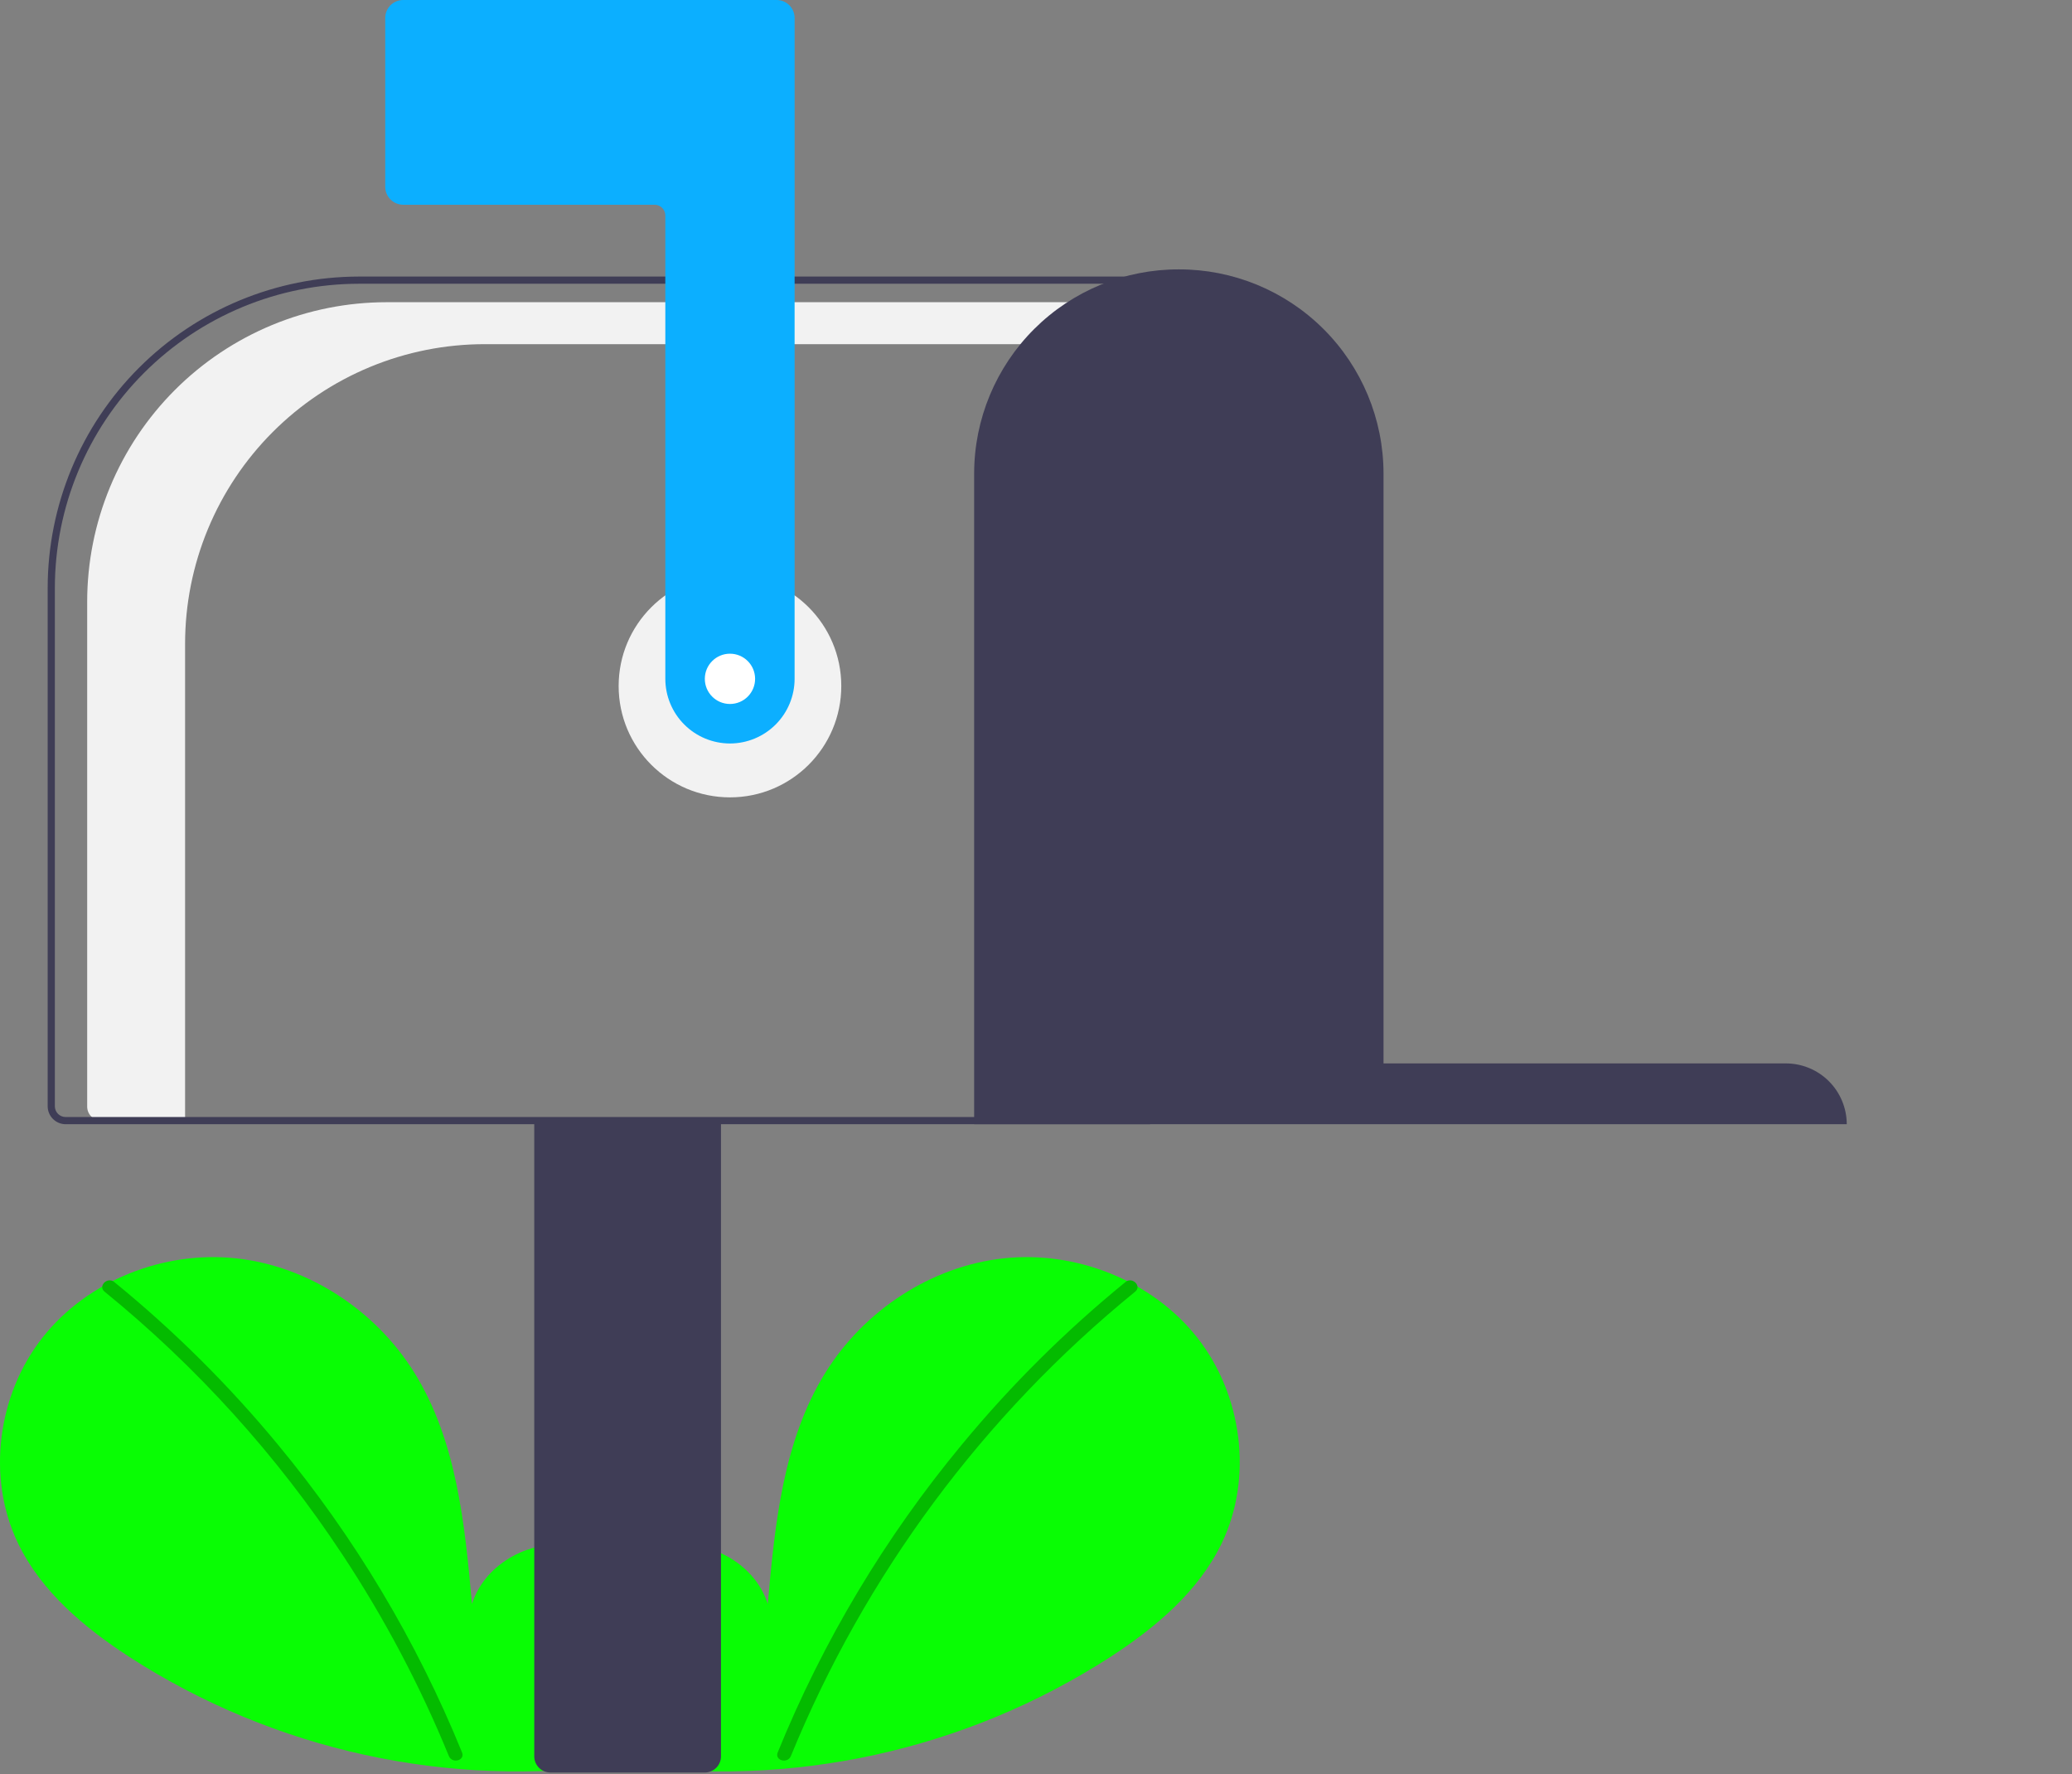 <svg width="577" height="494" viewBox="0 0 577 494" fill="none" xmlns="http://www.w3.org/2000/svg">
<rect x="0" y="0" width="577" height="494" fill="#808080" stroke="none"/>
<g clip-path="url(#clip0)">
<path d="M169.422 488.35C178.677 480.53 184.298 468.177 182.824 456.151C181.35 444.125 172.219 433.069 160.375 430.515C148.531 427.962 135.03 435.031 131.432 446.601C129.452 424.295 127.171 401.054 115.312 382.058C104.574 364.858 85.975 352.551 65.817 350.349C45.66 348.147 24.438 356.463 11.866 372.373C-0.705 388.283 -3.783 411.412 5.022 429.678C11.508 443.133 23.457 453.147 35.977 461.294C76.434 487.398 124.957 498.013 172.618 491.187" fill="#09FD04"/>
<path d="M31.799 356.924C48.431 370.471 63.69 385.623 77.353 402.159C98.737 427.95 116.04 456.866 128.662 487.9C129.585 490.164 125.909 491.15 124.995 488.911C116.969 469.29 107.039 450.502 95.348 432.818C77.117 405.192 54.782 380.507 29.111 359.613C27.213 358.067 29.917 355.391 31.799 356.924V356.924Z" fill="#04BB00"/>
<path d="M175.814 488.35C166.56 480.53 160.938 468.177 162.412 456.151C163.887 444.125 173.017 433.069 184.861 430.515C196.705 427.962 210.207 435.031 213.804 446.601C215.784 424.295 218.065 401.054 229.924 382.058C240.663 364.858 259.262 352.551 279.419 350.349C299.576 348.147 320.799 356.463 333.37 372.373C345.941 388.283 349.019 411.412 340.214 429.678C333.728 443.133 321.779 453.147 309.259 461.294C268.802 487.398 220.279 498.013 172.618 491.187" fill="#09FD04"/>
<path d="M313.437 356.924C296.805 370.471 281.547 385.623 267.883 402.159C246.5 427.95 229.196 456.866 216.575 487.9C215.651 490.164 219.327 491.15 220.241 488.911C240.891 438.474 273.858 394.019 316.125 359.613C318.023 358.067 315.319 355.391 313.437 356.924V356.924Z" fill="#04BB00"/>
<path d="M203.277 222C220.398 222 234.277 208.121 234.277 191C234.277 173.879 220.398 160 203.277 160C186.156 160 172.277 173.879 172.277 191C172.277 208.121 186.156 222 203.277 222Z" fill="#F2F2F2"/>
<path d="M107.695 84.138H321.277V95.823H134.961C124.006 95.823 113.159 97.981 103.038 102.173C92.917 106.365 83.721 112.509 75.975 120.256C68.229 128.002 62.084 137.198 57.892 147.319C53.7 157.439 51.542 168.287 51.542 179.241V312H28.172C27.139 312 26.148 311.59 25.418 310.859C24.687 310.129 24.277 309.138 24.277 308.105V167.556C24.277 156.601 26.434 145.754 30.627 135.633C34.819 125.512 40.963 116.316 48.709 108.57C56.456 100.824 65.652 94.68 75.772 90.487C85.893 86.295 96.741 84.138 107.695 84.138V84.138Z" fill="#F2F2F2"/>
<path d="M148.777 489V311.5H200.777V489C200.775 490.193 200.301 491.337 199.457 492.18C198.614 493.024 197.47 493.499 196.277 493.5H153.277C152.084 493.499 150.94 493.024 150.096 492.18C149.253 491.337 148.778 490.193 148.777 489Z" fill="#3F3D56"/>
<path d="M13.277 308V163.666C13.303 140.688 22.442 118.66 38.689 102.412C54.936 86.165 76.965 77.026 99.942 77H320.277V313H18.277C16.951 312.998 15.68 312.471 14.743 311.534C13.806 310.597 13.278 309.326 13.277 308V308ZM318.277 79H99.942C77.495 79.025 55.975 87.954 40.103 103.826C24.23 119.698 15.302 141.219 15.277 163.666V308C15.278 308.795 15.594 309.558 16.156 310.12C16.719 310.683 17.481 310.999 18.277 311H318.277V79Z" fill="#3F3D56"/>
<path d="M203.277 207C198.505 206.995 193.929 205.096 190.555 201.722C187.18 198.347 185.282 193.772 185.277 189V60C185.276 59.205 184.96 58.442 184.397 57.88C183.835 57.317 183.072 57.001 182.277 57H112.277C110.951 56.998 109.68 56.471 108.743 55.534C107.806 54.596 107.278 53.326 107.277 52V5C107.278 3.674 107.806 2.404 108.743 1.466C109.68 0.529 110.951 0.002 112.277 0H216.277C217.602 0.002 218.873 0.529 219.811 1.466C220.748 2.403 221.275 3.674 221.277 5V189C221.271 193.772 219.373 198.347 215.999 201.722C212.624 205.096 208.049 206.995 203.277 207Z" fill="#0CAFFF"/>
<path d="M328.277 75C343.362 74.968 357.843 80.931 368.532 91.576C379.222 102.22 385.245 116.676 385.277 131.761V296.071H497.277C501.776 296.062 506.095 297.84 509.283 301.015C512.471 304.19 514.267 308.501 514.277 313H271.277V131.761C271.308 116.676 277.332 102.22 288.021 91.576C298.711 80.931 313.191 74.968 328.277 75Z" fill="#3F3D56"/>
<path d="M203.277 196C207.143 196 210.277 192.866 210.277 189C210.277 185.134 207.143 182 203.277 182C199.411 182 196.277 185.134 196.277 189C196.277 192.866 199.411 196 203.277 196Z" fill="white"/>
</g>
<defs>
<clipPath id="clip0">
<rect width="576.499" height="493.5" fill="white"/>
</clipPath>
</defs>
</svg>
